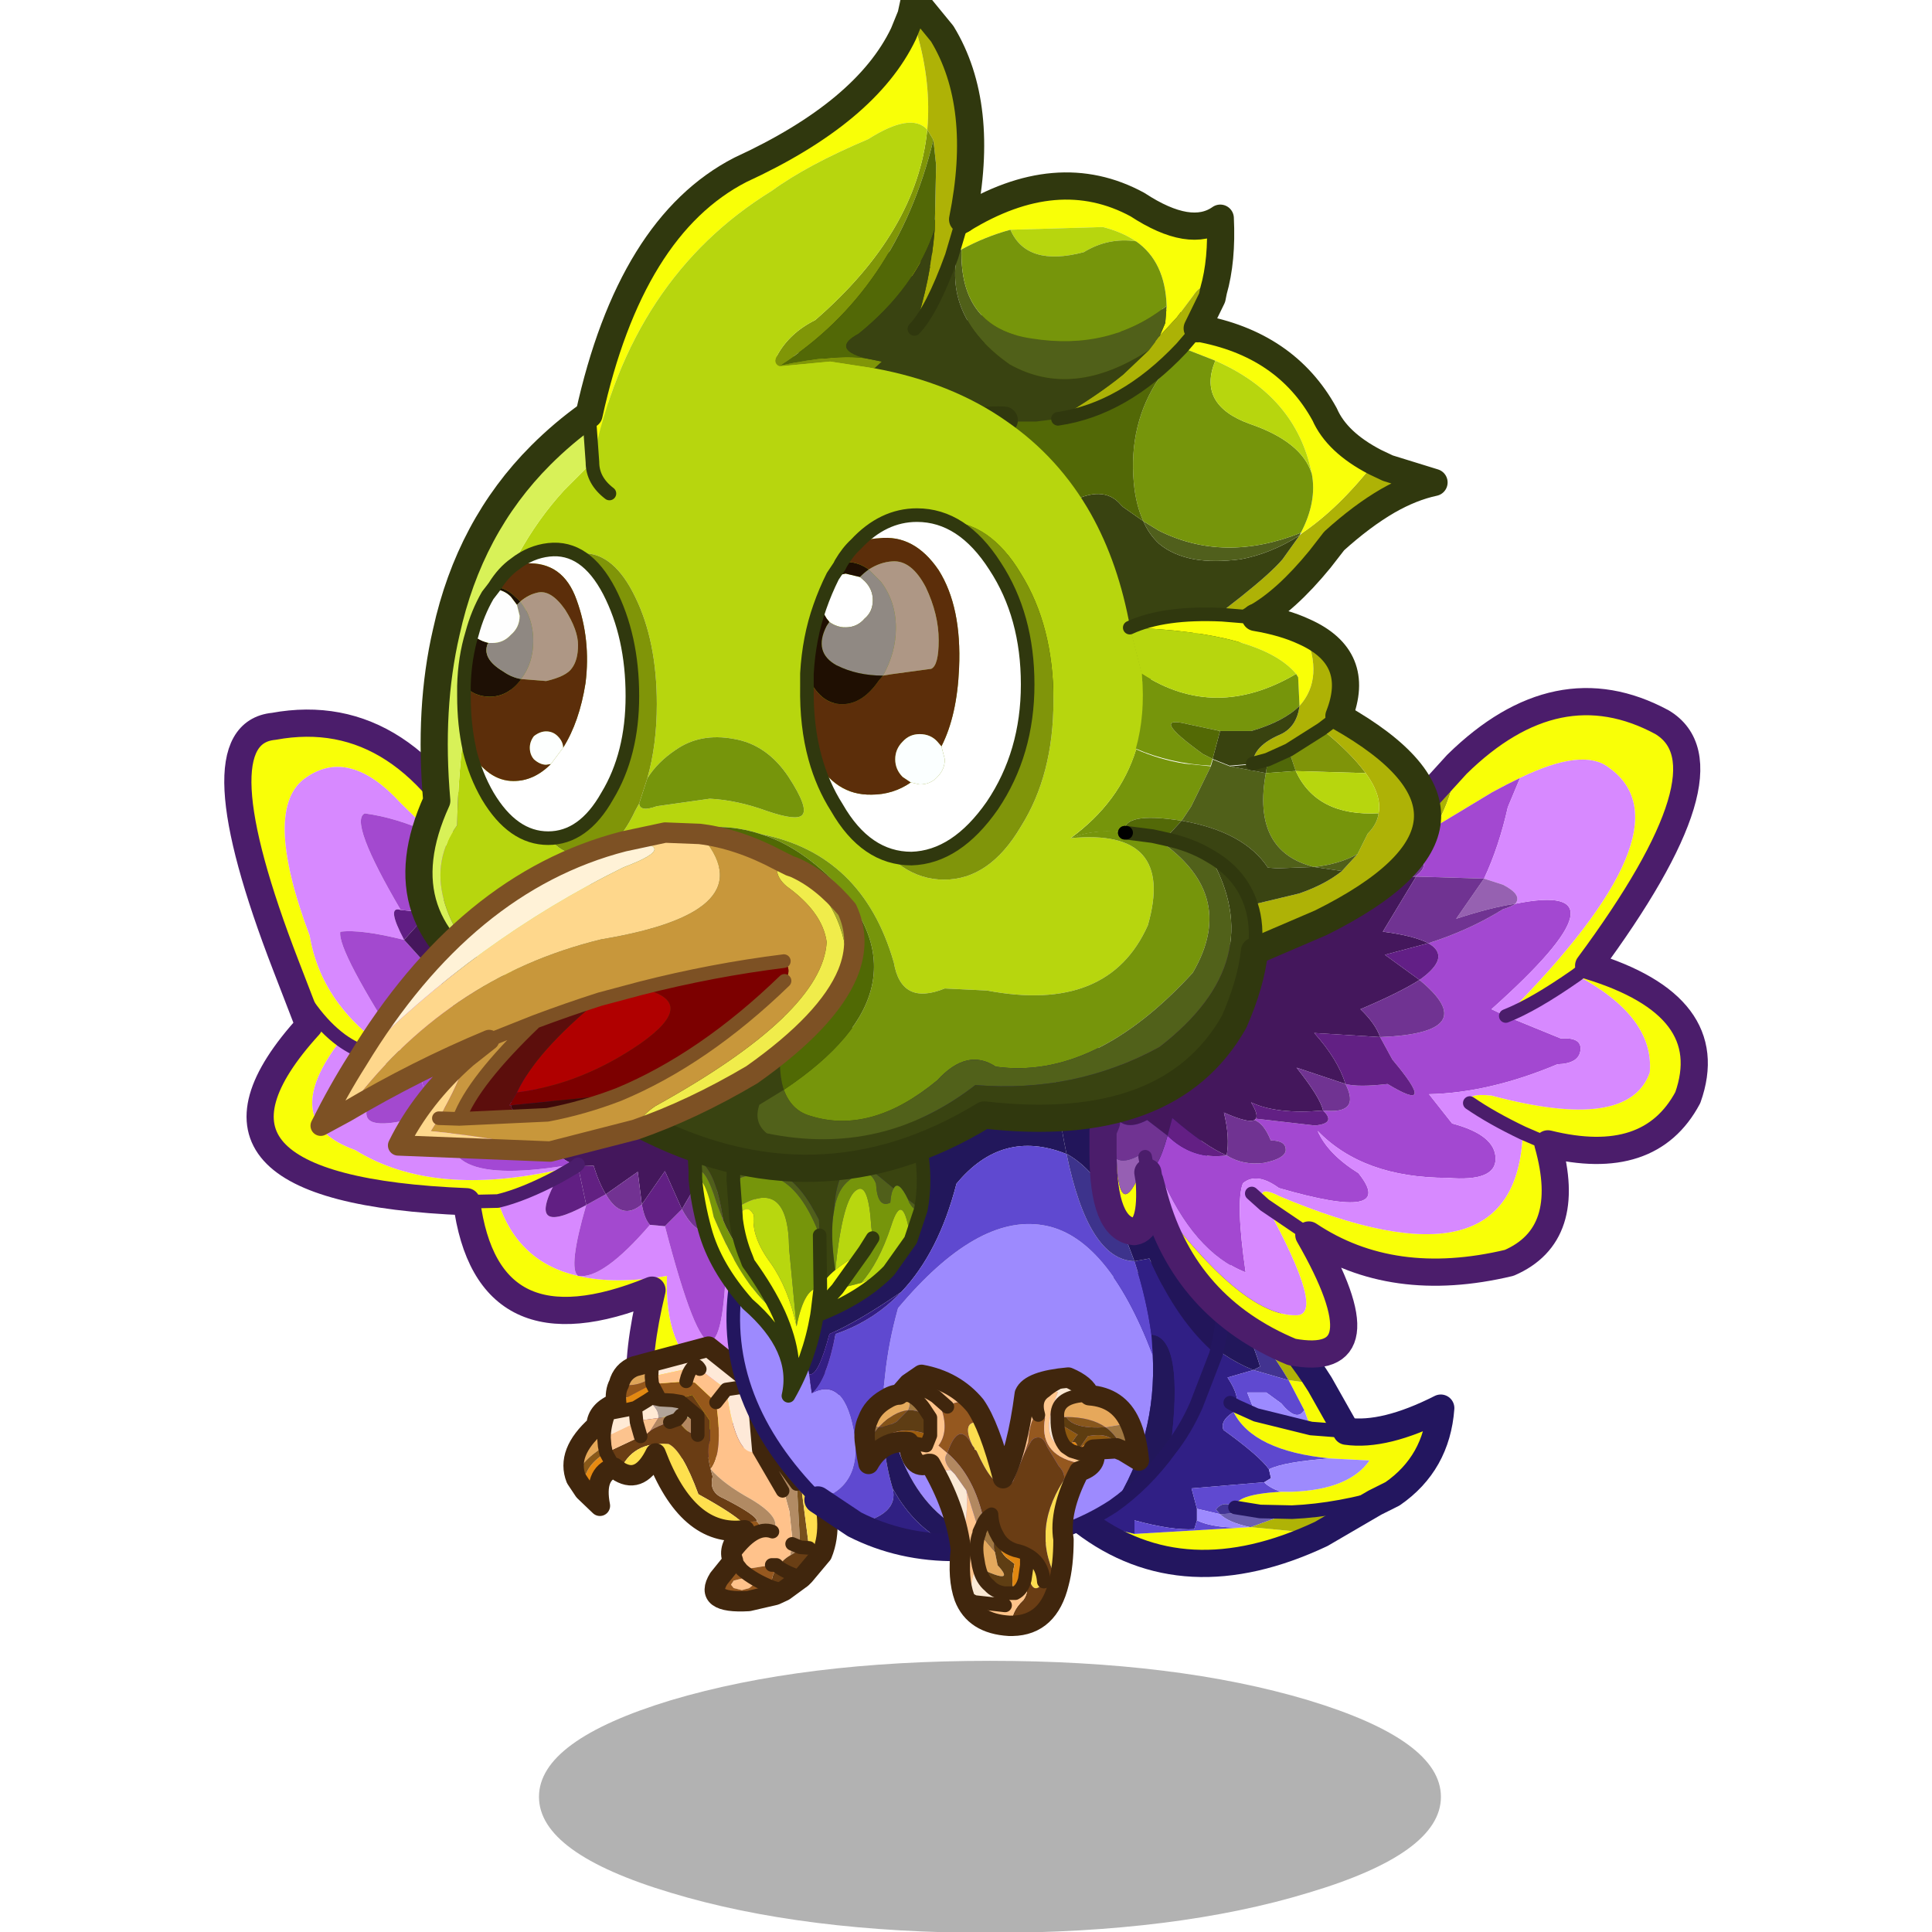 <svg xmlns:ffdec="https://www.free-decompiler.com/flash" xmlns:xlink="http://www.w3.org/1999/xlink" ffdec:objectType="frame" height="90" width="90" xmlns="http://www.w3.org/2000/svg"><use ffdec:characterId="27" height="90.65" transform="translate(0 -.65)" width="90" xlink:href="#a"/><defs><g id="a" transform="translate(0 .65)"><use ffdec:characterId="6" height="90" width="90" xlink:href="#b"/><use ffdec:characterId="26" height="124.2" transform="matrix(.729 0 0 .73 6.263 -.633)" width="104.4" xlink:href="#c"/></g><g id="b"><use ffdec:characterId="4" height="90" width="90" xlink:href="#d"/><use ffdec:characterId="5" height="0" transform="matrix(.4 0 0 .4 0 9.55)" width="0" xlink:href="#sprite5"/></g><g id="d"><use ffdec:characterId="1" height="0" transform="matrix(.336 0 0 .336 12.85 0)" width="0" xlink:href="#sprite3"/><use ffdec:characterId="3" height="73.65" transform="scale(1.726 1.222)" width="52.15" xlink:href="#e"/></g><g id="c" transform="translate(4.85 2.65)"><use ffdec:characterId="7" height="20" transform="translate(21 104.2) scale(.868)" width="66.4" xlink:href="#f"/><use ffdec:characterId="8" height="55.1" transform="translate(.882 43.482) scale(.868)" width="45.55" xlink:href="#g"/><use ffdec:characterId="9" height="20.2" transform="translate(22.55 83.5) scale(.868)" width="20.2" xlink:href="#h"/><use ffdec:characterId="10" height="23.45" transform="translate(50.72 78.482) scale(.868)" width="33.15" xlink:href="#i"/><use ffdec:characterId="11" height="39.6" transform="translate(32.966 63.466) scale(.868)" width="37.2" xlink:href="#j"/><use ffdec:characterId="12" height="19.95" transform="translate(41.15 85.3) scale(.868)" width="21.7" xlink:href="#k"/><use ffdec:characterId="13" height="28.35" transform="translate(30.516 63.116) scale(.868)" width="17.85" xlink:href="#l"/><use ffdec:characterId="14" height="49.95" transform="translate(56.132 42.132) scale(.868)" width="45.6" xlink:href="#m"/><use ffdec:characterId="15" height="19.25" transform="translate(54.95 43.082) scale(.868)" width="27.3" xlink:href="#n"/><use ffdec:characterId="16" height="28.7" transform="translate(43.084 17.545) scale(.868)" width="41.45" xlink:href="#o"/><use ffdec:characterId="17" height="22.3" transform="translate(36.543 9.232) scale(.868)" width="33.3" xlink:href="#p"/><use ffdec:characterId="18" height="60.7" transform="translate(12.473 20.933) scale(.868)" width="63.5" xlink:href="#q"/><use ffdec:characterId="19" height="25.35" transform="translate(6.4 50.652) scale(.868)" width="40.8" xlink:href="#r"/><use ffdec:characterId="20" height="12.25" transform="translate(58.316 36.75) scale(.868)" width="17.4" xlink:href="#s"/><use ffdec:characterId="21" height="37.8" transform="translate(23.332 -2.668) scale(.868)" width="30.1" xlink:href="#t"/></g><g id="g"><path d="M14.3 8.15 12 5.9Q8.25 1.8 5.05 4q-3.3 2.2.25 11.65.95 5.55 6.7 8.95-2.4.15-4.4-1.3-2.3-1.7-4.05-5.45Q5.3 21.6 7.6 23.3q-4.7 6.05 1.05 8.1 5.75 3.55 15.2 1.4l1.05-.2-1.3.75q-2.55 1.35-4.45 1.8l-2.3.05 2.3-.05q1.45 4.5 5.9 5.5 2.7.65 6.55 0-.4 10.65 11.95 8.05-17.5 11.5-13.05-7-12.15 4.95-13.65-6.5-22.6-.9-11.6-12.95l-1.7-4.4Q-3.05.8 2.65.25q9.8-1.8 15.75 10.25-2.1-1.45-4.1-2.35" fill="#f9ff07" fill-rule="evenodd" transform="translate(1 1)"/><path d="M14.3 8.15q-2.65-1.2-4.95-1.5-1.2.55 2.65 7.1-1.1-.35.25 2.2-3.2-.8-4.7-.6-.25 1.35 4.85 9.2l-.4.05.4-.05q-7.45 7.6 4.05 3.4-3.3 6.35 7.65 4.6l.6-.1.2.1v.05l-1.05.2q-9.45 2.15-15.2-1.4-5.75-2.05-1.05-8.1 2 1.45 4.4 1.3-5.75-3.4-6.7-8.95Q1.75 6.2 5.05 4 8.25 1.8 12 5.9l2.3 2.25m4.85 27q1.9-.45 4.45-1.8-2.6 4.6 2.05 2.1-1.35 4.65-.6 5.2 1.8.3 5.3-3.75l1.1.1q2.25 8.65 3.35 8.45 1.1-.2 1.2-7.4 0-1.15.3-2.1 3.7 5.55 5-2.75.95.15 2.05.65 1.4 6.6.2 14.85-12.35 2.6-11.95-8.05-3.85.65-6.55 0-4.45-1-5.9-5.5" fill="#d789ff" fill-rule="evenodd" transform="translate(1 1)"/><path d="M12.25 15.95q-1.35-2.55-.25-2.2l2.05.2-1.8 2" fill="#611e85" fill-rule="evenodd" transform="translate(1 1)"/><path d="M12 13.75Q8.15 7.2 9.35 6.65q2.3.3 4.95 1.5 2.25 2 4.1 2.35l2.8.85q-3.7-.75-7.15 2.6l-2.05-.2m.4 10.8q-5.1-7.85-4.85-9.2 1.5-.2 4.7.6l2.4 2.65q-3.25 10.75 2.05 9.25l-.25.1q-11.5 4.2-4.05-3.4M29.75 35.4q.2 1.1.6 1.5-3.5 4.05-5.3 3.75-.75-.55.6-5.2l1.45-.8q1.15 2 2.65.75m1.7 1.6 1.25-1.25Q34.45 39 36 35.6l.3.35q.9-3.6 5-2.75-1.3 8.3-5 2.75-.3.95-.3 2.1-.1 7.2-1.2 7.4-1.1.2-3.35-8.45" fill="#a349cf" fill-rule="evenodd" transform="translate(1 1)"/><path d="m14.65 18.6-2.4-2.65 1.8-2q1.65.35 2.8 1.2l-2.2 3.45" fill="#45165c" fill-rule="evenodd" transform="translate(1 1)"/><path d="M14.05 13.95q3.45-3.35 7.15-2.6 9.25 3.25 14.75 8.7 3.7 3.75 5.75 8.55-2-.45-4.45 3.3L36 35.6q-.75-1.15-1.55-2.85l-1.75 3-1.25-2.8-1.7 2.45-.3-2.4-2.35 1.65q-.5-.8-.9-2.1l-1.15.05v-.15l-.1.1h-.05l-.2-.1-.4-.2q-3.65-2.05-9.65-13.65l2.2-3.45q-1.15-.85-2.8-1.2" fill="#44175c" fill-rule="evenodd" transform="translate(1 1)"/><path d="m41.7 28.6.05.1q1.05 2.4 1.6 5.15-1.1-.5-2.05-.65-4.1-.85-5 2.75l-.3-.35q-1.55 3.4-3.3.15l1.75-3q.8 1.7 1.55 2.85l1.25-3.7q2.45-3.75 4.45-3.3m-14.6 6.05L29.45 33l.3 2.4q-1.5 1.25-2.65-.75" fill="#723292" fill-rule="evenodd" transform="translate(1 1)"/><path d="m29.75 35.4 1.7-2.45 1.25 2.8L31.45 37l-1.1-.1q-.4-.4-.6-1.5" fill="#622084" fill-rule="evenodd" transform="translate(1 1)"/><path d="m24.7 32.45-.6.1q-10.95 1.75-7.65-4.6l.25-.1q-5.3 1.5-2.05-9.25 6 11.6 9.65 13.65l.4.2" fill="#a348d4" fill-rule="evenodd" transform="translate(1 1)"/><path d="m23.6 33.35 1.3-.75.05-.05.1.05.6 2.8v.05q-4.65 2.5-2.05-2.1" fill="#611f83" fill-rule="evenodd" transform="translate(1 1)"/><path d="m27.1 34.65-1.45.8v-.05l-.6-2.8 1.15-.05q.4 1.3.9 2.1" fill="#622082" fill-rule="evenodd" transform="translate(1 1)"/><path d="M19.4 11.5Q13.45-.55 3.65 1.25q-5.7.55.9 17.6l1.7 4.4q-11 12.05 11.6 12.95 1.5 11.45 13.65 6.5-4.45 18.5 13.05 7" fill="none" stroke="#4b1d6b" stroke-linecap="round" stroke-linejoin="round" stroke-width="2"/><path d="m12 24.6.4-.05m-8.85-6.7Q5.3 21.6 7.6 23.3q2 1.45 4.4 1.3m4.85 10.6 2.3-.05q1.9-.45 4.45-1.8l1.3-.75.05-.05.1-.1" fill="none" stroke="#4b1d6b" stroke-linecap="round" stroke-linejoin="round" transform="translate(1 1)"/></g><g id="h"><path d="M5.8 1.1 9.95 0l3.2 2.55.1.3V3v-.15V3l.4 4.6q-1.65.95-2.4-4.45L9.3 1.65q-.3-.5-.55-.1l-3 .65.05-1.1m5.45 2.05 2-.3-.1-.3.1.3-2 .3" fill="#fee9d8" fill-rule="evenodd" transform="translate(.75 .75)"/><path d="m13.15 2.55.85.6 1.85 4.35.25.3.35 2.3-2.05-2.8L13.25 3l1.15 4.3 2.05 2.8.25 4.65v.15l-.75.45.15-.85V14l-.2-1.9-.4-1.45-.1-.05-1.75-3-.4-4.6v-.15l-.1-.3m3.55 12.2-.6-.25.6.25" fill="#b28b64" fill-rule="evenodd" transform="translate(.75 .75)"/><path d="M3.15 4.15q-.1-.85.2-1.4 1.35.3 2.4-.5l.05.5-2.65 1.4M6.4 3.9l-.6-1.15 2.5-.2.65.1L10.5 4.1q.55 3.7-.4 4.9-.35-1.4-.05-2.1V5.45l-1.3-1.9-1.45.4-.9-.05m7.1 8.95q.7.65-.9.65.25-.2-.2-.6l1.1-.05" fill="#96581b" fill-rule="evenodd" transform="translate(.75 .75)"/><path d="m10.7 17.05 1.05-1.3-.1-.3q1.65-2.35 3-1.85.85-.95-1.6-2.4-2-1.1-2.95-2.2.95-1.2.4-4.9l.75-.95-.75.95-1.55-1.45-.65-.1q.15-.65.45-1-.3.35-.45 1l-2.5.2-.05-.5V2.2l3-.65q.25-.4.55.1l1.95 1.5q.75 5.4 2.4 4.45l1.75 3 .1.05.4 1.45.2 1.9v.5l-.15.85q-.6.35-.85.85l-.15-.15h-.35l-2.2.35-.75-.95.75.95q-.95.2-1.7.65m2.25.15.3.3-.3.25-.55.15-.6-.15-.2-.25.2-.3.6-.15.55.15" fill="#ffc28b" fill-rule="evenodd" transform="translate(.75 .75)"/><path d="M3.35 2.75q.25-.95 1.15-1.3l1.3-.35-.05 1.1v.05q-1.05.8-2.4.5" fill="#dea558" fill-rule="evenodd" transform="translate(.75 .75)"/><path d="M9.15 5.45V6.5q-.75 0-1.5-1.15l-.55.2q-.9.3-1.45.65l.6-.95L7.65 5l.25.05 1.25.4m-1.25-.4-.25.3.25-.3" fill="#b38760" fill-rule="evenodd" transform="translate(.75 .75)"/><path d="m5.45 3.95.3-.2.65.15.9.05.6.1L9.15 5.1v.35l-1.25-.4L7.65 5l-1.4.25q.1-.65-.8-1.3" fill="#b2a499" fill-rule="evenodd" transform="translate(.75 .75)"/><path d="M3.4 9.2 3 8.9l-.6-1.1 2.55-1.2.35-.1.35-.3q.55-.35 1.45-.65l.55-.2Q8.4 6.5 9.15 6.5V5.1L7.9 4.05l-.6-.1 1.45-.4 1.3 1.9V6.9q-.3.7.05 2.1l.15.55q-.3 1.15.8 1.6 2.55 1.3 2.45 1.7l-1.1.05q-.75-.7-3.2-2.05Q8 7.6 7 7.15q-2.7-.2-3.6 2.05" fill="#6a3d14" fill-rule="evenodd" transform="translate(.75 .75)"/><path d="M1.7 5.8q.05-1.1 1.45-1.65l2.65-1.4.6 1.15-.65-.15-.3.2-.9.55-.65.15-1.3.25q-.55.3-.9.9" fill="#e28911" fill-rule="evenodd" transform="translate(.75 .75)"/><path d="m2.6 4.9 1.3-.25.65-.15.9-.55q.9.65.8 1.3l-1.55.2-.05.1-2.4 1.15q0-.85.35-1.8m1.95-.4.1 1.05-.1-1.05" fill="#ffead5" fill-rule="evenodd" transform="translate(.75 .75)"/><path d="m5.65 6.2-.35.3-.35.1L2.4 7.8l-.1-.5-.05-.6 2.4-1.15.05-.1 1.55-.2-.6.95m-1-.65.3 1.05-.3-1.05" fill="#fcc38e" fill-rule="evenodd" transform="translate(.75 .75)"/><path d="M11.65 15.45q-.2-.9.95-1.95 1.6 0 .9-.65.1-.4-2.45-1.7-1.1-.45-.8-1.6L10.1 9q.95 1.1 2.95 2.2 2.45 1.45 1.6 2.4-1.35-.5-3 1.85" fill="#b18a63" fill-rule="evenodd" transform="translate(.75 .75)"/><path d="M12.6 13.5q-4.2.55-6.55-5.65Q4.95 10.1 3.4 9.2 4.3 6.95 7 7.15q1 .45 2.2 3.7 2.45 1.35 3.2 2.05.45.4.2.6" fill="#fee04e" fill-rule="evenodd" transform="translate(.75 .75)"/><path d="m16.1 7.8.4.4.85 6.6-.65-.05-.25-4.65-.35-2.3" fill="#774f1c" fill-rule="evenodd" transform="translate(.75 .75)"/><path d="m16.5 8.2 1.45 1.35q1.3 3.4.35 5.7L17 16.8q.35-.55.35-2l-.85-6.6" fill="#ffdd4d" fill-rule="evenodd" transform="translate(.75 .75)"/><path d="M.2 9.7q-.75-1.9 1.5-3.9.35-.6.9-.9-.35.95-.35 1.8l.05.6Q.35 8.55.2 9.7" fill="#e6a959" fill-rule="evenodd" transform="translate(.75 .75)"/><path d="M3 8.9q-1.5.45-1.05 2.8L.8 10.6Q.55 8.9 2.4 7.8L3 8.9" fill="#e78a11" fill-rule="evenodd" transform="translate(.75 .75)"/><path d="m.8 10.6-.6-.9q.15-1.15 2.1-2.4l.1.5Q.55 8.9.8 10.6" fill="#895919" fill-rule="evenodd" transform="translate(.75 .75)"/><path d="m17 16.8-.2.2-1.3.95-.65.3-.2-.55.85.25-.85-.25q-.2-.85.45-1.5.25-.5.85-.85l.75-.45v-.15l.65.05q0 1.45-.35 2m-.2.2q-1.15-.4-1.7-.8.55.4 1.7.8" fill="#693e14" fill-rule="evenodd" transform="translate(.75 .75)"/><path d="m14.85 18.25-1.95.45q-3.35.2-2.2-1.65.75-.45 1.7-.65l2.2-.35h.35l.15.15q-.65.65-.45 1.5l.2.55m-1.9-1.05-.55-.15-.6.15-.2.3.2.25.6.15.55-.15.3-.25-.3-.3m-.55-.8q.85.75 2.25 1.3-1.4-.55-2.25-1.3" fill="#96581f" fill-rule="evenodd" transform="translate(.75 .75)"/><path d="m15.85 7.5.25.3M5.75 2.25V2.2l.05-1.1M2.6 4.9l1.3-.25.65-.15.9-.55.3-.2.65.15-.6-1.15-.05-.5m5.5.9-.75.95m4.15 9.5q-1.35-.5-3 1.85l.75.95q.85.75 2.25 1.3l.85.25m-.9-1.9h.35l.15.15q.55.4 1.7.8m-1.4-6.4-1.75-3-.4-4.6v-.15V3l1.15 4.3 2.05 2.8M9.3 1.65q-.3-.5-.55-.1-.3.35-.45 1m-1 1.4.6.1L9.15 5.1v1.4m-1.5-1.15-.55.2M2.4 7.8 3 8.9m3.4-5 .9.05m5.95-1.1-.1-.3.1.3-2 .3M16.1 14.5l.6.25.65.05m-9.7-9.45.25-.3M4.95 6.6l-.3-1.05-.1-1.05m-2.3 2.2.05.6.1.5m.2-2.9q-.35.95-.35 1.8m-.55-.9q.35-.6.9-.9" fill="none" stroke="#40260d" stroke-linecap="round" stroke-linejoin="round" transform="translate(.75 .75)"/><path d="M4.1 3.5q.25-.95 1.15-1.3l1.3-.35L10.7.75l3.2 2.55.85.6 1.85 4.35m.25.3.4.4 1.45 1.35q1.3 3.4.35 5.7l-1.3 1.55-.2.2-1.3.95-.65.3-1.95.45q-3.35.2-2.2-1.65l1.05-1.3-.1-.3q-.2-.9.95-1.95-4.2.55-6.55-5.65-1.1 2.25-2.65 1.35l-.4-.3q-1.5.45-1.05 2.8l-1.15-1.1-.6-.9q-.75-1.9 1.5-3.9.05-1.1 1.45-1.65-.1-.85.2-1.4" fill="none" stroke="#40260d" stroke-linecap="round" stroke-linejoin="round" stroke-width="1.5"/></g><g id="i"><path d="M27.7 16.35q-3.95 1.2-7.4 1.35l-2.35-.05-1.85-.3q0-.95 3.35-1.15h.85q4.2-.15 5.7-2.3l-2.9-.15q-5.65-.55-7.1-3.4l-.25-.7.45.25 1.45.65 4.05 1-.5-1.35L20.05 8l2.3.3 1.95 3.45q2.8.4 6.95-1.7-.3 4.05-3.55 6.3M17.25 18.8l5.2.5q-10.1 4.75-17.5-.9l3.75.9 8.5-.5h.05m7.05-7.05-2.6-.2 2.6.2" fill="#f8fc05" fill-rule="evenodd" transform="translate(.9 1)"/><path d="M4.95 18.4q-2.6-2-4.85-5.35Q-.85 3.9 5.5 1q2.65-1.05 5.15-1 2.1 5.35 6.8 7.25l-1.9.55q.9 1.35.65 2.1l-.45-.25.25.7-.1.05q-.9.6-.65 1.25 2.7 1.95 3.35 2.9l.15.65-.5.3-5.35.45.4 1.5v.85l-.2.65q-1.65.1-4.4-.65v1l-3.75-.9" fill="#301f85" fill-rule="evenodd" transform="translate(.9 1)"/><path d="m27.7 16.35-1.3.65-3.95 2.3-5.2-.5 3.05-1.1q3.45-.15 7.4-1.35M14.85 1.05q4.1 1.85 7.5 7.25l-2.3-.3q-1.65-2.8-4.5-6.05l-.7-.9" fill="#afb306" fill-rule="evenodd" transform="translate(.9 1)"/><path d="M10.65 0q2 .1 3.95.9l.95 1.05q1.7 2.6 2.4 5.05l-.5.25q-4.7-1.9-6.8-7.25" fill="#22175b" fill-rule="evenodd" transform="translate(.9 1)"/><path d="m17.45 7.25.5-.25q-.7-2.45-2.4-5.05Q18.4 5.2 20.05 8l-2.6-.75" fill="#423390" fill-rule="evenodd" transform="translate(.9 1)"/><path d="m20.05 8 1.15 2.2q-.55.9-1.7-.5l-1.1-.8H17l.65 1.65-1.45-.65q.25-.75-.65-2.1l1.9-.55 2.6.75m-.6 8.2q-3.35.2-3.35 1.15-.85-.55-1.4.15l.3.35-1.7-.4-.4-1.5 5.35-.45q.3.35 1.2.7m-2.25 2.6-8.5.5v-1q2.75.75 4.4.65l.2-.65q1.35.65 3.9.5" fill="#5f49d0" fill-rule="evenodd" transform="translate(.9 1)"/><path d="m21.2 10.2.5 1.35-4.05-1L17 8.9h1.4l1.1.8q1.15 1.4 1.7.5" fill="#9c8aff" fill-rule="evenodd" transform="translate(.9 1)"/><path d="M16 10.35q1.45 2.85 7.1 3.4-3.4.25-4.5.8-.65-.95-3.35-2.9-.25-.65.65-1.25l.1-.05" fill="#5e48ce" fill-rule="evenodd" transform="translate(.9 1)"/><path d="m23.1 13.75 2.9.15q-1.5 2.15-5.7 2.3h-.85q-.9-.35-1.2-.7l.5-.3-.15-.65q1.1-.55 4.5-.8" fill="#9d8afd" fill-rule="evenodd" transform="translate(.9 1)"/><path d="m20.3 17.7-3.05 1.1h-.05q-1.6-.35-2.2-.95l2.95-.2 2.35.05" fill="#6d60b0" fill-rule="evenodd" transform="translate(.9 1)"/><path d="m13.3 17.45 1.7.4q.6.6 2.2.95-2.55.15-3.9-.5v-.85" fill="#9d8afe" fill-rule="evenodd" transform="translate(.9 1)"/><path d="m16.1 17.35 1.85.3-2.95.2-.3-.35q.55-.7 1.4-.15" fill="#423493" fill-rule="evenodd" transform="translate(.9 1)"/><path d="M23.35 20.3 27.3 18l1.3-.65q3.25-2.25 3.55-6.3-4.15 2.1-6.95 1.7L23.25 9.3q-3.4-5.4-7.5-7.25l-.25-.15q-1.95-.8-3.95-.9m11.8 19.3q-10.1 4.75-17.5-.9-2.6-2-4.85-5.35" fill="none" stroke="#23165f" stroke-linecap="round" stroke-linejoin="round" stroke-width="2"/><path d="M27.7 16.35q-3.95 1.2-7.4 1.35l-2.35-.05-1.85-.3m5.6-5.8 2.6.2m-6.65-1.2 4.05 1m-4.05-1L16.2 9.9l-.45-.25" fill="none" stroke="#23165f" stroke-linecap="round" stroke-linejoin="round" transform="translate(.9 1)"/></g><g id="j"><path d="M.2 18.8q4.35.2 5.4 6.55l.2 1.4q2.45-1.3 3.15 3.15.5 3.75-2.7 4.7-7.3-7.3-6.05-15.8m10.9 7.5.1-.9q.25-2.4.95-4.9 5.8-6.9 10.65-6.1 4.75.75 8.1 9.55.3 6.1-2.9 11.1-3.3 2.15-7.65 2.8-7.85-.9-9.25-11.55" fill="#9d8afe" fill-rule="evenodd" transform="translate(.5 .5)"/><path d="M5.6 25.35Q4.55 19 .2 18.8 1 13.1 5.5 6.95 14.95-1.85 23.4.5q.4 5.1 1.15 8.65h-.05q-4.7-1.85-8.05 2.2-1.3 5.05-4.05 7.95-3.2 2.2-5.3 3.1-.85 3.2-1.5 2.95m25.3-1.4-.1-1.5q2.45.2 1.4 8.4-1.85 2.55-4.2 4.2 3.2-5 2.9-11.1" fill="#22175b" fill-rule="evenodd" transform="translate(.5 .5)"/><path d="M6.25 34.6q3.2-.95 2.7-4.7-.7-4.45-3.15-3.15 1.1-.95 1.75-4.35 2.8-.95 4.85-3.1 2.75-2.9 4.05-7.95 3.35-4.05 8.05-2.2h.05q1.6 7.8 5 7.9.9 2.8 1.25 5.4l.1 1.5q-3.35-8.8-8.1-9.55-4.85-.8-10.65 6.1-.7 2.5-.95 4.9l-.1.9q-.35 4.1.65 7.45.5 1.95-2.8 2.65l-2.7-1.8" fill="#5f49d0" fill-rule="evenodd" transform="translate(.5 .5)"/><path d="M11.75 33.75q-1-3.35-.65-7.45 1.4 10.65 9.25 11.55l-3.3.2-.55.05q-3-1.15-4.75-4.35" fill="#22175c" fill-rule="evenodd" transform="translate(.5 .5)"/><path d="m5.8 26.75-.2-1.4q.65.25 1.5-2.95 2.1-.9 5.3-3.1-2.05 2.15-4.85 3.1-.65 3.4-1.75 4.35" fill="#331e83" fill-rule="evenodd" transform="translate(.5 .5)"/><path d="M16.5 38.1q-4.1.05-7.55-1.7 3.3-.7 2.8-2.65 1.75 3.2 4.75 4.35" fill="#302083" fill-rule="evenodd" transform="translate(.5 .5)"/><path d="M30.8 22.45q-.35-2.6-1.25-5.4l1.1-.2q2.05 4.65 4.9 7.05l-1.45 3.75q-.8 1.8-1.9 3.2 1.05-8.2-1.4-8.4" fill="#301f85" fill-rule="evenodd" transform="translate(.5 .5)"/><path d="M24.55 9.15Q23.8 5.6 23.4.5 28.85 2 33.9 8.15q3.5 8.5 1.65 15.75-2.85-2.4-4.9-7.05l-1.1.2-.95-2.5q-1.45-3.95-4.05-5.4" fill="#22155a" fill-rule="evenodd" transform="translate(.5 .5)"/><path d="M29.55 17.05q-3.4-.1-5-7.9 2.6 1.45 4.05 5.4l.95 2.5" fill="#3d338c" fill-rule="evenodd" transform="translate(.5 .5)"/><path d="M.2 18.8q-1.25 8.5 6.05 15.8M23.4.5Q14.95-1.85 5.5 6.95 1 13.1.2 18.8m35.35 5.1q1.85-7.25-1.65-15.75Q28.85 2 23.4.5m8.8 30.35q-1.85 2.55-4.2 4.2-3.3 2.15-7.65 2.8l-3.3.2m18.5-14.15-1.45 3.75q-.8 1.8-1.9 3.2" fill="none" stroke="#23165f" stroke-linecap="round" stroke-linejoin="round" transform="translate(.5 .5)"/><path d="m17.55 38.55-.55.05q-4.1.05-7.55-1.7l-2.7-1.8" fill="none" stroke="#23165f" stroke-linecap="round" stroke-linejoin="round" stroke-width="2"/></g><g id="k"><path d="m3.2 1.5-.65-.05.7-.8q1.25.45 2 .95L3.3 1.5h-.1m1.95 5.6 1.2-.1.3.3.85 1.2q.2 1.4-.4 4.35Q6.75 10 5.15 7.1m6.65-5.7Q12.2.45 15 .2q1.3.55 1.55 1.3h-.4q-2.05.15-1.95 1.6v.4q.05 1.15.6 1.8-2.1-.35-.55-4.05l-.95-.05-1.5.2M8.4 14l.05.2q.2.85.75 1.3.05.65 1.15 1.45L8.1 16.7q-.55-1.45.3-2.7M15 .2q-1.15.5-1.7 1 .55-.5 1.7-1" fill="#fae9d5" fill-rule="evenodd" transform="translate(.75 .75)"/><path d="m3.3 1.5 1.95.1q-.75-.5-2-.95L4.2 0q2.45.45 3.95 2.25Q9.2 3.75 10.2 7.6q1.05-2 1.6-6.2l1.5-.2q-.85.55-.5 1.75-.6.05-.75 2l-.25.75-.85 2.1q-.3.5-.65.3-.7-.45-1.4-3.15L8.45 3.5q-.9-2.2-2.35-1.15l-.4.25q.5 1.6-.25 2.6l.65.55q-.4.5.25 1.25l-1.2.1-.3-.55H4.7Q3.45 7 3.25 4.95l1.3.25.3-.75v-1.3l-.3-.45Q4 1.8 3.3 1.5m1.95.1.85.75-.85-.75m2.1 14.75q-.5-1.4-.25-3.5.6-2.95.4-4.35l.95 3.05v.1q-.3.75-.15 1.75l.1.6q-.85 1.25-.3 2.7l-.75-.35" fill="#ffc48c" fill-rule="evenodd" transform="translate(.75 .75)"/><path d="M.25 3.3q.35.45.8.55l-1 1.2q-.15-1 .2-1.75m2.95-.7q.25-.55 0-1.1h.1q.7.3 1.25 1.2l.3.45Q4 2.55 3.2 2.6" fill="#9f7841" fill-rule="evenodd" transform="translate(.75 .75)"/><path d="m2.55 1.45.65.05q.25.55 0 1.1-1.05.1-2.15 1.25-.45-.1-.8-.55.35-.95 1.3-1.5.55-.35 1-.35" fill="#e6ab5d" fill-rule="evenodd" transform="translate(.75 .75)"/><path d="M1.05 3.85Q2.15 2.7 3.2 2.6l-.85.85q-.75.4-1.3.4" fill="#845318" fill-rule="evenodd" transform="translate(.75 .75)"/><path d="M4.85 3.15v1.3Q1.75 3.25.2 6.05l-.15-1 1-1.2q.55 0 1.3-.4l.85-.85q.8-.05 1.65.55" fill="#5e3d14" fill-rule="evenodd" transform="translate(.75 .75)"/><path d="m4.85 4.45-.3.75-1.3-.25Q1.3 4.75.3 6.55l-.1-.5q1.55-2.8 4.65-1.6" fill="#9f5e0c" fill-rule="evenodd" transform="translate(.75 .75)"/><path d="m6.1 5.75-.65-.55q.75-1 .25-2.6l.4-.25Q7.55 1.3 8.45 3.5q-1.35-.15-.5 1.7-1-1.95-1.85.55m5.7-.05.25-.75q.15-1.95.75-2l.5.2q-.5 2.65 2.3 3.3l-.95 1.35q.2-.5-.35-1.1l-.85-1.4q-.25-.7-.65-.7t-.6.4l-.4.7" fill="#95581f" fill-rule="evenodd" transform="translate(.75 .75)"/><path d="M16.85 5.5q.4 1.15-1.05 1.6-1.5 2.9-1.15 5 0 1.9-.35 3.2-2.1-3.65.3-7.45l.05-.05.95-1.35.55-.65.5-.2.2-.1m-8.4-2 .45 1.45q.7 2.7 1.4 3.15-.9.1-2.05-2.5l-.1-.1H8.1v-.1l-.15-.2q-.85-1.85.5-1.7m3.5 9.7q1.15.6 1.25 2-.95 1.4-1.25-1.2v-.8" fill="#fcdd4f" fill-rule="evenodd" transform="translate(.75 .75)"/><path d="M14.3 15.3q-.75 3.1-3.4 3.15-.2-.95.8-1.9.5-.7.1-1.5l.15-1.05q.3 2.6 1.25 1.2-.1-1.4-1.25-2-.35-.2-.85-.3-.95-.3-1.35-1.15-.35-.6-.4-1.5-.35.2-.55.55-.7-3.35-2.7-5.05.85-2.5 1.85-.55l.15.2v.1h.05l.1.1Q9.4 8.2 10.3 8.1q.35.2.65-.3l.85-2.1.4-.7q.2-.4.6-.4.4 0 .65.7l.85 1.4q.55.6.35 1.1l-.05.05q-2.4 3.8-.3 7.45" fill="#6a3d14" fill-rule="evenodd" transform="translate(.75 .75)"/><path d="M6.35 7q-.65-.75-.25-1.25 2 1.7 2.7 5.05l-.35.75L7.5 8.5l-.85-1.2-.3-.3" fill="#b28860" fill-rule="evenodd" transform="translate(.75 .75)"/><path d="M8.45 14.2 8.4 14l-.1-.6q-.15-1 .15-1.75L9.6 13l.2 1q1.4 1.5-1.35.2" fill="#e4a95d" fill-rule="evenodd" transform="translate(.75 .75)"/><path d="M19.55 3.55q.5 1.1.65 2.75l-1.15-.7q-.45-1.15-1.3-1.75l1.8-.3m-11.1 8 .35-.75q.2-.35.55-.55.05.9.4 1.5-.3.55-.15 1.25l-1.15-1.35v-.1" fill="#a07741" fill-rule="evenodd" transform="translate(.75 .75)"/><path d="M10.9 18.45h-.25q-2.55-.15-3.3-2.1l.75.35 2.25.25q-1.1-.8-1.15-1.45.4.45 1.1.55h.8q.5-.25.7-1 .4.8-.1 1.5-1 .95-.8 1.9" fill="#ffc48a" fill-rule="evenodd" transform="translate(.75 .75)"/><path d="M8.45 14.2q2.75 1.3 1.35-.2l-.2-1q-.15-.7.15-1.25 0 .95.65 1.65l.65.5q-.35 1.5.05 2.15h-.8q-.7-.1-1.1-.55-.55-.45-.75-1.3" fill="#5f3e13" fill-rule="evenodd" transform="translate(.75 .75)"/><path d="M12.8 2.95q-.35-1.2.5-1.75l.95.05q-1.55 3.7.55 4.05l.45.3.65.2h.25l-.55.65q-2.8-.65-2.3-3.3l-.5-.2" fill="#fec68d" fill-rule="evenodd" transform="translate(.75 .75)"/><path d="m19.05 5.6-.5-.2q-.15-1.1-1.7-.95l-.4.05-.7 1q-.15-.75-.5-.5l.35-.5.1-.1-1.5-.9v-.4h.65q.55.9 2.9.75.85.6 1.3 1.75" fill="#5e3d10" fill-rule="evenodd" transform="translate(.75 .75)"/><path d="m18.55 5.4-1.7.1-.2.1-.1-.05.5-.25-.3-.3q-.25-.2-1 .5l.7-1 .4-.05q1.55-.15 1.7.95M14.2 3.5l1.5.9-.1.1-.35.5q-.6.05-.45.2l.45.35.65.2v.05l-.65-.2-.45-.3q-.55-.65-.6-1.8" fill="#8f590f" fill-rule="evenodd" transform="translate(.75 .75)"/><path d="M9.75 11.75q.4.85 1.35 1.15.5.1.85.3v.8l-.15 1.05q-.2.75-.7 1-.4-.65-.05-2.15l-.65-.5q-.65-.7-.65-1.65m6-6.25q.75-.7 1-.5l.3.3-.5.25-.65.2-.65-.2-.45-.35q-.15-.15.45-.2.35-.25.5.5" fill="#e08711" fill-rule="evenodd" transform="translate(.75 .75)"/><path d="M16.55 1.5q2.15.15 3 2.05l-1.8.3q-1.1-.75-2.9-.75h-.65q-.1-1.45 1.95-1.6h.4" fill="#e6a85b" fill-rule="evenodd" transform="translate(.75 .75)"/><path d="M14.85 3.1q1.8 0 2.9.75-2.35.15-2.9-.75" fill="#88571c" fill-rule="evenodd" transform="translate(.75 .75)"/><path d="m3.2 1.5-.65-.05m.65.05h.1q.7.3 1.25 1.2l.3.45v1.3l-.3.75-1.3-.25m2-3.35q-.75-.5-2-.95m2.85 1.7-.85-.75m7.55 1.35q-.35-1.2.5-1.75.55-.5 1.7-1M8.45 11.55l.35-.75q.2-.35.55-.55.05.9.4 1.5.4.85 1.35 1.15.5.1.85.3 1.15.6 1.25 2M11.95 14l-.15 1.05q-.2.75-.7 1h-.8q-.7-.1-1.1-.55-.55-.45-.75-1.3L8.4 14l-.1-.6q-.15-1 .15-1.75v-.1M8.1 16.7l2.25.25M8.1 16.7l-.75-.35m9.2-14.85h-.4q-2.05.15-1.95 1.6v.4q.05 1.15.6 1.8l.45.3.65.2h.25l.5-.2.2-.1m-4.9 7.7v.8" fill="none" stroke="#40260d" stroke-linecap="round" stroke-linejoin="round" transform="translate(.75 .75)"/><path d="M3.3 2.2q-.45 0-1 .35-.95.55-1.3 1.5Q.65 4.8.8 5.8l.15 1 .1.5q1-1.8 2.95-1.6.2 2.05 1.45 1.6h.15l.3.55q1.6 2.9 1.95 5.75-.25 2.1.25 3.5.75 1.95 3.3 2.1h.25q2.65-.05 3.4-3.15.35-1.3.35-3.2-.35-2.1 1.15-5Q18 7.4 17.6 6.25l1.7-.1.5.2 1.15.7Q20.8 5.4 20.3 4.3q-.85-1.9-3-2.05-.25-.75-1.55-1.3-2.8.25-3.2 1.2-.55 4.2-1.6 6.2Q9.95 4.5 8.9 3 7.4 1.2 4.95.75L4 1.4l-.7.8z" fill="none" stroke="#40260d" stroke-linecap="round" stroke-linejoin="round" stroke-width="1.5"/></g><g id="l"><path d="M4.5 1Q5.4.45 6.45.2L8.4 0l1.4.2q5.5 1.25 6.85 9 .4 2.4 0 4.45l-.95-.75q-.7-1.45-1.05-.8l-.85-.7q-3.25-2.8-3.55 2.4-.3 1.6.1 4.3-.8.65-1.1 1.35l-.05-3.9-.05-1.15-.3-.55q-2.45-4.55-6-2.65Q2.9 6.8 4.5 1 2.9 6.8 2.85 11.2v.35L3 13.6l.05.8q.2 1.5.75 2.8-1-1.1-1.7-2.75-.6-4.15-2.1-4.5Q-.1 3.9 4.5 1" fill="#3a4410" fill-rule="evenodd" transform="translate(.5 .5)"/><path d="M2.85 11.2q3.55-1.9 6 2.65l.3.55.05 1.15q-2.25-5.95-6.35-4v-.35m7.4 2.6q.3-5.2 3.55-2.4l.85.7q-.2.3-.25 1.05-.95.45-1.05-1.4-.6-1.5-2.15-.1-.75.7-.95 2.15m5.45-.9.95.75q-.4.25-.85-.5l-.1-.25M.05 10.85 0 9.95q1.5.35 2.1 4.5l-.5-1.3q-.85-2.8-1.55-2.3" fill="#505f1a" fill-rule="evenodd" transform="translate(.5 .5)"/><path d="m9.2 15.55.05 3.9q-1.15-.2-1.75 2.8l-.55-5.75Q6.9 11.05 3 13.6l-.15-2.05q4.1-1.95 6.35 4m1.15 2.55q-.4-2.7-.1-4.3.2-1.45.95-2.15 1.55-1.4 2.15.1.1 1.85 1.05 1.4.05-.75.25-1.05.35-.65 1.05.8l.1.25q.45.75.85.5l-.75 2.25q-.55-3.9-1.45-1-.9 2.7-2.2 4.15l-1.75.45 2-2.8.6-.95-.1-.85q-.2-3.25-1.05-2.7-1.05.55-1.6 5.9M.05 11.4v-.55q.7-.5 1.55 2.3l.5 1.3q.7 1.65 1.7 2.75l.15.4q1.45 2 2.25 3.75-2.55-1.75-4.8-7.15-.65-3.1-1.35-2.8" fill="#76950b" fill-rule="evenodd" transform="translate(.5 .5)"/><path d="m15.9 15.9-1.6 2.25-2.05.9q1.3-1.45 2.2-4.15.9-2.9 1.45 1m-2.8-.15-.6.95q-1.3.7-2.15 1.4.55-5.35 1.6-5.9.85-.55 1.05 2.7l.1.85m-5.6 6.5q-.6-2.8-1.9-4.65-1.45-1.95-1.25-3.55-.55-1-1.3.35L3 13.6q3.9-2.55 3.95 2.9l.55 5.75" fill="#b8d70f" fill-rule="evenodd" transform="translate(.5 .5)"/><path d="M9.25 19.45q.3-.7 1.1-1.35.85-.7 2.15-1.4l-2 2.8 1.75-.45 2.05-.9q-1.95 2-5.3 3.3-.55 3.2-2.1 5.9.8-3.45-3-6.75-2.4-2.7-3.15-5.45-.55-2-.7-3.75.7-.3 1.35 2.8 2.25 5.4 4.8 7.15-.8-1.75-2.25-3.75l-.15-.4q-.55-1.3-.75-2.8.75-1.35 1.3-.35-.2 1.6 1.25 3.55 1.3 1.85 1.9 4.65.6-3 1.75-2.8l-.2 1.65 1.45-1.6-1.45 1.6.2-1.65m-.2 1.65-.05.35.05-.35m-2.85.25q1.55 3.5.7 6 .85-2.5-.7-6" fill="#f7ff09" fill-rule="evenodd" transform="translate(.5 .5)"/><path d="M16.65 13.65q.4-2.05 0-4.45Q15.3 1.45 9.8.2L8.4 0 6.45.2Q5.4.45 4.5 1 2.9 6.8 2.85 11.2v.35L3 13.6l.05.8q.2 1.5.75 2.8l.15.4q1.45 2 2.25 3.75 1.55 3.5.7 6 .8-3.45-3-6.75-2.4-2.7-3.15-5.45-.55-2-.7-3.75v-.55L0 9.95Q-.1 3.9 4.5 1m4.7 14.55.05 3.9-.2 1.65 1.45-1.6 2-2.8.6-.95m3.55-2.1-.75 2.25-1.6 2.25q-1.95 2-5.3 3.3-.55 3.2-2.1 5.9m2.1-5.9.05-.35" fill="none" stroke="#30380e" stroke-linecap="round" stroke-linejoin="round" transform="translate(.5 .5)"/></g><g id="m"><path d="M24.55 9.15 23.1 11.1q-.05-.9-4.7 2.15l1.65-1.35 4.5-2.75M23.1 11.2q1.15.7 0 1.6L22 13q1.05-1.3 1.1-1.8" fill="#703390" fill-rule="evenodd" transform="translate(1 1)"/><path d="m11.3 30.65-.1.1q-.45.25-2.25-.55.45 1.85.2 3.15-1.55-.65-4-2.75l-.35 1.3-1.5-1.15q-1.9 1-2.6-.7Q5 21.1 12.6 17l5.8-3.75q4.65-3.05 4.7-2.15l-.05.05.05.05q-.05.5-1.1 1.8l1.1-.15-2.45 4.05q2.3.3 3.35.85l-3.2.85 2.55 1.85q-1.5.95-4.35 2.15 1.1 1.05 1.45 2.05l-4.85-.3q1.75 1.95 2.3 3.75l-3.6-1.2q1.75 2.2 1.95 3.15-3.4.3-5.3-.6.55.9.35 1.2" fill="#44175c" fill-rule="evenodd" transform="translate(1 1)"/><path d="M26.1 4.6q-.35 2.45-1.55 4.55l-4.5 2.75q2.5-2.4 4-5.05L26.1 4.6" fill="#abb204" fill-rule="evenodd" transform="translate(1 1)"/><path d="M29.7 23.1Q43.5 9.25 37.3 4.85q-1.9-1.5-6.55.75-.95.45-2.05 1.05l-4.15 2.5q1.2-2.1 1.55-4.55 7.4-7.25 15.1-3.1 5.45 3.25-5.4 17.9l-.9.7.9-.7q9.7 2.95 7.3 9.7-2.8 5.25-10.3 3.4 1.9 6.7-2.85 8.75-8.6 2.05-14.75-2.05 5.7 9.9-1.25 8.6-7.85-3.25-10.1-11.3 6.4 8.65 10.4 8.6 2.25.05-2.15-8l-.15-.1q-.75-1.6 1.1-.65 17.45 7.35 17.9-4.65l1.85.8-1.85-.8q-2.3-1.1-3.9-2.2-.35-.75 1.6-.55 10.1 2.7 11.65-1.7.35-4.1-5.4-7.15-3.15 2.2-5.2 3M3.3 34.35l.05.15v.1l.1.6q.25 3.55-1.1 3.75-2.3-.2-2.3-5.8v-.55q.1-.3.4-.15.25.05.6 1.15l.05.95q.3 2.9 1.4.7L3.05 34l.1-.55.1.55.05.15v.2m11.9 4.85-3.1-2.1 3.1 2.1" fill="#f9ff07" fill-rule="evenodd" transform="translate(1 1)"/><path d="m30.75 5.6-.9 2.15q-.65 2.9-1.75 5.25l-5-.15v-.05q1.15-.9 0-1.6v-.1l1.45-1.95 4.15-2.5q1.1-.6 2.05-1.05m-.35 9.25q8.95-1.8-1.75 7.75l1.05.5 4.05 1.65q1.55-.1 1.45.85-.1 1-1.7 1.05-5 2.1-9.45 2.2l1.7 2.15q3.2.85 3.2 2.6 0 1.7-3.55 1.4-6.2 0-9.55-3.45.75 1.7 3 3.1 2.95 3.65-5.85 1.1-1.65-1.2-2.65-.35-.55 1.35.2 6.55-3.85-1.5-6.3-7.25l-.75.5-.15-.6v-.1l-.05-.15q.7.4 1.5-2.45 1.85 1.8 4.35 1.45 1.2.75 2.75.55 1.5-.3 1.6-.9.05-.75-1.1-.75-.5-1.25-1.2-1.5l.1-.1 4.35.5q1.6-.15.6-1.1 2.8.3 1.65-1.95.95.25 3.1 0 3.8 2.3.35-1.8l-.9-1.65q7.65-.3 2.9-4.2 2.4-1.7.65-2.7 3-.95 5.5-2.5.65-.2.9-.4" fill="#a348d1" fill-rule="evenodd" transform="translate(1 1)"/><path d="M28.1 13q1.1-2.35 1.75-5.25l.9-2.15q4.65-2.25 6.55-.75 6.2 4.4-7.6 18.25l-1.05-.5q10.7-9.55 1.75-7.75.55-.65-.9-1.4L28.1 13M3.5 35.2l.75-.5q2.45 5.75 6.3 7.25-.75-5.2-.2-6.55 1-.85 2.65.35 8.8 2.55 5.85-1.1-2.25-1.4-3-3.1Q19.2 35 25.4 35q3.55.3 3.55-1.4 0-1.75-3.2-2.6l-1.7-2.15q4.45-.1 9.45-2.2 1.6-.05 1.7-1.05.1-.95-1.45-.85L29.7 23.1q2.05-.8 5.2-3 5.75 3.05 5.4 7.15-1.55 4.4-11.65 1.7-1.95-.2-1.6.55 1.6 1.1 3.9 2.2-.45 12-17.9 4.65-1.85-.95-1.1.65l.15.1q4.4 8.05 2.15 8-4 .05-10.4-8.6l-.35-1.3m7.5.95.95.85-.95-.85" fill="#d789ff" fill-rule="evenodd" transform="translate(1 1)"/><path d="m28.1 13 1.4.45q1.45.75.9 1.4-1.75.25-4.35 1.1L28.1 13" fill="#9661b1" fill-rule="evenodd" transform="translate(1 1)"/><path d="m23.1 12.85 5 .15-2.05 2.95q2.6-.85 4.35-1.1-.25.2-.9.4-2.5 1.55-5.5 2.5-1.05-.55-3.35-.85l2.45-4.05m.25 7.6q4.75 3.9-2.9 4.2-.35-1-1.45-2.05 2.85-1.2 4.35-2.15M17.9 28.1q1.15 2.25-1.65 1.95-.2-.95-1.95-3.15l3.6 1.2m-6.7 2.65q.7.25 1.2 1.5 1.15 0 1.1.75-.1.6-1.6.9-1.55.2-2.75-.55.25-1.3-.2-3.15 1.8.8 2.25.55M4.8 31.9q-.8 2.85-1.5 2.45v-.2L3.25 34l-.1-.55-.1.55-.35-.65q-1.1.6-1.65.25-.35-1.1-.6-1.15-.15-.6-.15-1.5l.4-.9q.7 1.7 2.6.7l1.5 1.15" fill="#703392" fill-rule="evenodd" transform="translate(1 1)"/><path d="M23.1 12.8v.05L22 13l1.1-.2" fill="#631f86" fill-rule="evenodd" transform="translate(1 1)"/><path d="M24 17.75q1.75 1-.65 2.7L20.8 18.6l3.2-.85" fill="#621f86" fill-rule="evenodd" transform="translate(1 1)"/><path d="m20.45 24.65.9 1.65q3.45 4.1-.35 1.8-2.15.25-3.1 0-.55-1.8-2.3-3.75l4.85.3m-4.2 5.4q1 .95-.6 1.1l-4.35-.5q.2-.3-.35-1.2 1.9.9 5.3.6" fill="#622084" fill-rule="evenodd" transform="translate(1 1)"/><path d="M.3 30.95q0 .9.15 1.5-.3-.15-.4.15v-1.05l.25-.6m.75 2.65q.55.35 1.65-.25l.35.65-.55 1.25q-1.1 2.2-1.4-.7l-.05-.95" fill="#965fb3" fill-rule="evenodd" transform="translate(1 1)"/><path d="M9.15 33.35q-2.5.35-4.35-1.45l.35-1.3q2.45 2.1 4 2.75" fill="#631f84" fill-rule="evenodd" transform="translate(1 1)"/><path d="M36.8 20.4Q47.65 5.75 42.2 2.5q-7.7-4.15-15.1 3.1l-2.05 2.25q-1.5 2.65-4 5.05l-1.65 1.35L13.6 18Q6 22.1 1.7 31.05m2.8 5.15.35 1.3q2.25 8.05 10.1 11.3 6.95 1.3 1.25-8.6 6.15 4.1 14.75 2.05 4.75-2.05 2.85-8.75 7.5 1.85 10.3-3.4 2.4-6.75-7.3-9.7M4.35 35.6l.1.6q.25 3.55-1.1 3.75-2.3-.2-2.3-5.8v-1.6l.25-.6" fill="none" stroke="#4b1d6b" stroke-linecap="round" stroke-linejoin="round" stroke-width="2"/><path d="m3.3 34.35.05.15v.1l.15.6m26.2-12.1q2.05-.8 5.2-3l.9-.7M12.1 37.1l-.15-.1-.95-.85m-7.85-2.7.1.55.05.15v.2m-3-3.4.4-.9m32.1 2.45-1.85-.8q-2.3-1.1-3.9-2.2M12.1 37.1l3.1 2.1" fill="none" stroke="#4b1d6b" stroke-linecap="round" stroke-linejoin="round" transform="translate(1 1)"/></g><g id="n"><path d="M16.1 2.5 18.55.95q2.1 1.7 3.2 3.2L16.6 4l-.5-1.5" fill="#7f9409" fill-rule="evenodd" transform="translate(0 1)"/><path d="M21.75 4.15q-1.1-1.5-3.2-3.2L19.8 0q13.65 7.7-1.35 15.15l-4.9 2.1q.25-1.9-.25-3.4l3.55-.85q1.9-.65 3.15-1.65l1.15-1.25.75-1.5q.7-.7.8-1.5.25-1.3-.95-2.95" fill="#aeb206" fill-rule="evenodd" transform="translate(0 1)"/><path d="m16.1 2.5.5 1.5h-.1l-2.1.15.15-.95 1.55-.7" fill="#506808" fill-rule="evenodd" transform="translate(0 1)"/><path d="M4 8.55q-2.1-.35-4 .4Q3.65 6.3 4.85 2.4q1.7.75 3.55 1.05l1.95.2L8.9 6.6l-.7 1.05q-4.45-.7-4.2.9m10.4-4.4L16.5 4h.1q1.55 3.35 6.1 3.1-.1.8-.8 1.5l-.75 1.5q-1.35.75-3.2.95-4.6-1.15-3.55-6.9" fill="#76950b" fill-rule="evenodd" transform="translate(0 1)"/><path d="m16.6 4 5.15.15q1.2 1.65.95 2.95-4.55.25-6.1-3.1" fill="#b7d60e" fill-rule="evenodd" transform="translate(0 1)"/><path d="m10.35 3.65.15-.5 1.25.5 2.65.5q-1.05 5.75 3.55 6.9 1.85-.2 3.2-.95L20 11.35l-2.05-.3-2.7.1-.7-.05Q12.8 8.45 8.2 7.65l.7-1.05 1.45-2.95" fill="#506019" fill-rule="evenodd" transform="translate(0 1)"/><path d="m6.95 9-.9-.2-1.95-.25H4q-.25-1.6 4.2-.9L6.95 9" fill="#536907" fill-rule="evenodd" transform="translate(0 1)"/><path d="M13.3 13.85q-.75-2.3-3.05-3.6Q8.85 9.4 6.95 9L8.2 7.65q4.6.8 6.35 3.45l.7.05 2.7-.1 2.05.3q-1.25 1-3.15 1.65l-3.55.85" fill="#3a4412" fill-rule="evenodd" transform="translate(0 1)"/><path d="m11.75 3.65 1.7-.15 1.1-.3-.15.95-2.65-.5" fill="#39430f" fill-rule="evenodd" transform="translate(0 1)"/><path d="M19.8 1q13.65 7.7-1.35 15.15l-4.9 2.1" fill="none" stroke="#30380e" stroke-linecap="round" stroke-linejoin="round" stroke-width="2"/></g><g id="o"><path d="m27.15 9.85.95.45 3.4 1.05q-1.65.35-3.4 1.35-1.9 1.1-3.95 2.95L23.1 17q-2.5 3.05-4.75 4.3-1.3-.15-7.05 2.9 7.4-5.25 9.05-7.2l1.25-1.75.15-.15q2.75-1.85 5.4-5.25" fill="#aeb206" fill-rule="evenodd" transform="translate(8.95 1.85)"/><path d="M14.1.05V0q6.5 1.15 9.35 6.35.9 2.05 3.7 3.5-2.65 3.4-5.4 5.25l-.05-.05q1.2-2.3.8-4.35-1.15-5.7-7.1-8.3l-2.3-.9L5.65-.3l8.45.35" fill="#f9ff09" fill-rule="evenodd" transform="translate(8.95 1.85)"/><path d="M18.35 21.3q-4.7 2.95-8.55 3.7l-5.05.85-.6-.1q-3.9 0-6.55-1.7l-2.3-1.95 2.75-3.3q7.8-8.9 10.4-5.8l.15.15 1.5 1.05q.4.95 1.15 1.65 1 .85 2.6 1.15 1.45.25 3.4 0 2.2-.4 4.35-1.75L20.35 17q-1.65 1.95-9.05 7.2 5.75-3.05 7.05-2.9" fill="#394311" fill-rule="evenodd" transform="translate(8.95 1.85)"/><path d="m21.7 15.05-.1.2Q19.45 16.6 17.25 17q-1.95.25-3.4 0-1.6-.3-2.6-1.15-.75-.7-1.15-1.65l1.15.7q4.8 2.4 10.45.15" fill="#505f1c" fill-rule="evenodd" transform="translate(8.95 1.85)"/><path d="M22.5 10.7q.4 2.05-.8 4.35-5.65 2.25-10.45-.15l-1.15-.7q-.55-1.2-.7-2.8-.4-4.35 1.85-7.7.75-1.15 1.85-2.2l2.3.9q-1.35 3.25 2.55 4.65 3.8 1.3 4.55 3.65" fill="#76950b" fill-rule="evenodd" transform="translate(8.95 1.85)"/><path d="m-4.7 22.1-.4-.5q-2.75-3.65-2.85-11.4-.15-7.8 5.6-9.9Q3.4-1.85 14.1.05L5.65-.3l7.45 1.8Q12 2.55 11.25 3.7 9 7.05 9.4 11.4q.15 1.6.7 2.8l-1.5-1.05-.15-.15q-2.6-3.1-10.4 5.8l-2.75 3.3" fill="#526806" fill-rule="evenodd" transform="translate(8.95 1.85)"/><path d="M22.5 10.7q-.75-2.35-4.55-3.65-3.9-1.4-2.55-4.65 5.95 2.6 7.1 8.3" fill="#b7d60e" fill-rule="evenodd" transform="translate(8.95 1.85)"/><path d="m36.1 11.7.95.45 3.4 1.05q-1.65.35-3.4 1.35-1.9 1.1-3.95 2.95l-1.05 1.35q-2.5 3.05-4.75 4.3-4.7 2.95-8.55 3.7l-5.05.85-.6-.1q-3.9 0-6.55-1.7l-2.3-1.95-.4-.5Q1.1 19.8 1 12.05q-.15-7.8 5.6-9.9Q12.35 0 23.05 1.9m0-.05Q29.55 3 32.4 8.2q.9 2.05 3.7 3.5" fill="none" stroke="#30380e" stroke-linecap="round" stroke-linejoin="round" stroke-width="2"/><path d="M14.1.05V0" fill="none" stroke="#30380e" stroke-linecap="round" stroke-linejoin="round" transform="translate(8.95 1.85)"/></g><g id="p"><path d="m-3.05 10.45.95-1.05q3.55-4 7.05-6.05l1.55-.9q7-4.3 12.9-1.1 3.9 2.55 6.1 1 .15 3.1-.5 5.35-.75-.8-1.5.35l-1.2 1.6L21.05 11l.4-.95.1-1.25q-.1-3.25-2.25-4.75-1.05-.7-2.45-1.05l-6.8.2q-1.85.5-3.6 1.45l-.3.2q-.25.05-.45.3-5.1 2.35-8.75 5.3" fill="#f9ff07" fill-rule="evenodd" transform="translate(6.75 1)"/><path d="m25 7.7-.1.5-1.1 2.25.05.05-1.2 1.4q-4.25 4.5-9.1 5.2 2.9-1.7 4.8-3.25l1.9-1.8.8-1.05 1.25-1.35 1.2-1.6q.75-1.15 1.5-.35" fill="#acb206" fill-rule="evenodd" transform="translate(6.75 1)"/><path d="m21.05 11-.8 1.05Q14.65 15.7 10 13.1 5.15 9.7 6.15 4.85l.3-.2q-.15 5.8 5.2 6.55 5.7.9 9.9-2.4l-.1 1.25-.4.95" fill="#506019" fill-rule="evenodd" transform="translate(6.75 1)"/><path d="M19.3 4.05q-2.05-.3-3.85.8-4.2 1.1-5.4-1.65l6.8-.2q1.4.35 2.45 1.05" fill="#b7d60e" fill-rule="evenodd" transform="translate(6.75 1)"/><path d="M10.05 3.2q1.2 2.75 5.4 1.65 1.8-1.1 3.85-.8 2.15 1.5 2.25 4.75-4.2 3.3-9.9 2.4-5.35-.75-5.2-6.55 1.75-.95 3.6-1.45" fill="#76950b" fill-rule="evenodd" transform="translate(6.75 1)"/><path d="m13.55 17.1-1.6.2h-2.2l-.15-.1q-3.15-.15-6.35 1.5Q0 20.3-1.6 20.3q-2.05 0-3.15-.9t-1-3.45q.05-2.25 2.7-5.5Q.6 7.5 5.7 5.15q.2-.25.45-.3-1 4.85 3.85 8.25 4.65 2.6 10.25-1.05l-1.9 1.8q-1.9 1.55-4.8 3.25" fill="#394311" fill-rule="evenodd" transform="translate(6.75 1)"/><path d="m31.75 8.7-.1.5-1.1 2.25m-14.2 6.75q-3.15-.15-6.35 1.5-3.25 1.6-4.85 1.6-2.05 0-3.15-.9t-1-3.45q.05-2.25 2.7-5.5l.95-1.05q3.55-4 7.05-6.05l1.55-.9q7-4.3 12.9-1.1 3.9 2.55 6.1 1 .15 3.1-.5 5.35" fill="none" stroke="#30380e" stroke-linecap="round" stroke-linejoin="round" stroke-width="2"/><path d="m23.85 10.5-1.2 1.4q-4.25 4.5-9.1 5.2" fill="none" stroke="#30380e" stroke-linecap="round" stroke-linejoin="round" transform="translate(6.75 1)"/></g><g id="q"><path d="M65.45 62.95q2.3 1.3 3.05 3.6.5 1.5.25 3.4-.25 2.35-1.5 5.2-4.75 8.4-18.4 6.85-12.3 7.5-25.4.65-9.65-1.4-10.1-9.9l-.15-.1q14.05-14.55 23.2-5.4-3.45 9.35-2.3 12.9l-1.8 1.1q-.45 1.3.55 2.1 8.5 1.75 15.35-3.55 7.35.6 13.55-2.8 8.2-6.3 3.7-14.05" fill="#394311" fill-rule="evenodd" transform="translate(-6.25 -26.2)"/><path d="M51.55 42.2q-2.3-3.85-5.65-3.85-3.35 0-5.75 3.85-2.3 3.85-2.3 9.35 0 5.45 2.3 9.25 2.4 3.9 5.75 3.9t5.65-3.9q2.4-3.8 2.4-9.25 0-5.5-2.4-9.35m-19.9-15.9q4.4-.4 9.05.8h.05q5.7 1.05 9.75 3.9 3.85 2.65 6.2 6.8 2.05 3.65 2.9 8.4l.9 3.5q.25 2.9-.45 5.4-1.2 3.9-4.85 6.55 7.75-.75 5.7 6.4-2.9 6.5-11.85 4.8l-3.1-.15q-3.2 1.3-3.75-1.9-2.3-8-9.8-9.45-9.05-3-19.2 11.3-6.7-7-3.15-11.95.15-8.05 2.1-14.2 1.95-6.25 5.75-10.4L20 34q5.6-4.95 11.65-7.7m-7.6 30.95q.7-2.45.7-5.45 0-4.65-1.6-7.9-1.55-3.2-3.8-3.2l-1.45.4q-1.35.65-2.4 2.8l-.95 2.6q-.6 2.35-.6 5.3 0 4.65 1.55 7.85 1.6 3.3 3.85 3.3t3.8-3.3l.3-.55q.05.65 1.3.2l3.9-.55q2 .1 4.2.9 2.2.75 2.6.3.5-.5-1-2.8-1.6-2.4-4.05-2.8-2.45-.45-4.25.8-1.35.9-2.1 2.1" fill="#b7d60e" fill-rule="evenodd" transform="translate(-6.25 -26.2)"/><path d="M32.4 61.35q7.5 1.45 9.8 9.45.55 3.2 3.75 1.9l3.1.15q8.95 1.7 11.85-4.8 2.05-7.15-5.7-6.4 1.9-.75 4-.4h.1l1.95.25q6.45 4.1 2.95 10.05-7.25 7.9-14.5 6.9-2.1-1.4-4.3 1-4.9 4.05-9.4 2.6-1.35-.4-1.9-1.9 11.45-7.65 3.15-15.85-2.4-2.2-4.85-2.95m-8.35-4.1q.75-1.2 2.1-2.1 1.8-1.25 4.25-.8 2.45.4 4.05 2.8 1.5 2.3 1 2.8-.4.45-2.6-.3-2.2-.8-4.2-.9l-3.9.55q-1.25.45-1.3-.2l.6-1.85" fill="#76950b" fill-rule="evenodd" transform="translate(-6.25 -26.2)"/><path d="M51.55 42.2q2.4 3.85 2.4 9.35 0 5.45-2.4 9.25-2.3 3.9-5.65 3.9-3.35 0-5.75-3.9-2.3-3.8-2.3-9.25 0-5.5 2.3-9.35 2.4-3.85 5.75-3.85t5.65 3.85" fill="#80950a" fill-rule="evenodd" transform="translate(-6.25 -26.2)"/><path d="M31.65 26.3Q25.6 29.05 20 34l-2.1 2.1q-3.8 4.15-5.75 10.4-1.95 6.15-2.1 14.2-3.55 4.95 3.15 11.95l.15.1-.2-.1q-8.7-4.8-4.6-13.75-.6-6.8.7-12.4 1.7-7.75 6.95-13 1.65-1.65 3.55-3 5.7-3.65 11.9-4.2" fill="#d8f158" fill-rule="evenodd" transform="translate(-6.25 -26.2)"/><path d="m23.45 59.1-.3.55q-1.55 3.3-3.8 3.3t-3.85-3.3q-1.55-3.2-1.55-7.85 0-2.95.6-5.3l.95-2.6q1.05-2.15 2.4-2.8l1.45-.4q2.25 0 3.8 3.2 1.6 3.25 1.6 7.9 0 3-.7 5.45l-.6 1.85" fill="#809508" fill-rule="evenodd" transform="translate(-6.25 -26.2)"/><path d="M13.2 72.65q10.15-14.3 19.2-11.3 2.45.75 4.85 2.95 8.3 8.2-3.15 15.85-1.15-3.55 2.3-12.9-9.15-9.15-23.2 5.4" fill="#506904" fill-rule="evenodd" transform="translate(-6.25 -26.2)"/><path d="m61.25 61.5.9.2q1.9.4 3.3 1.25 4.5 7.75-3.7 14.05-6.2 3.4-13.55 2.8-6.85 5.3-15.35 3.55-1-.8-.55-2.1l1.8-1.1q.55 1.5 1.9 1.9 4.5 1.45 9.4-2.6 2.2-2.4 4.3-1 7.25 1 14.5-6.9 3.5-5.95-2.95-10.05" fill="#51611a" fill-rule="evenodd" transform="translate(-6.25 -26.2)"/><path d="M59.2 61.25h.1-.1" fill="#536907" fill-rule="evenodd" transform="translate(-6.25 -26.2)"/><path d="M62.5 43.75q-.25 2.35-1.5 5.2-4.75 8.4-18.4 6.85-12.3 7.5-25.4.65m-10.1-9.9-.2-.1q-8.7-4.8-4.6-13.75-.6-6.8.7-12.4 1.7-7.75 6.95-13 1.65-1.65 3.55-3" fill="none" stroke="#30380e" stroke-linecap="round" stroke-linejoin="round" stroke-width="2"/><path d="m59.3 61.25 1.95.25.9.2q1.9.4 3.3 1.25 2.3 1.3 3.05 3.6.5 1.5.25 3.4m-45.3 12.7q-9.65-1.4-10.1-9.9m45.85-11.5h.1" fill="none" stroke="#30380e" stroke-linecap="round" stroke-linejoin="round" transform="translate(-6.25 -26.2)"/><path d="M59.2 61.25h.1" fill="none" stroke="#000" stroke-linecap="round" stroke-linejoin="round" transform="translate(-6.25 -26.2)"/><path d="M39.4 40.05q2-2.15 4.5-2.15 3.35 0 5.75 3.75 2.4 3.65 2.4 8.7 0 5.05-2.6 8.9-2.65 3.8-5.95 3.9-3.35 0-5.5-3.75-1.05-1.65-1.6-3.65 1.45 2.75 4.15 2.7 1.6 0 2.9-.9l.65.15q.8 0 1.3-.55.55-.55.55-1.3l-.25-.95q1.15-2.25 1.3-5.75.2-4.5-1.5-7.2-1.8-2.65-4.4-2.35-.95.05-1.7.45m-2.65 4.6q.4-1.15.95-2.25l.95-.2 1.05.25.35.3q.6.6.6 1.4 0 .85-.6 1.35-.55.65-1.4.65-.65 0-1.2-.4l-.2-.25-.5-.85M17.85 55q1.2-1.9 1.65-4.75.4-3.2-.65-6.1-1-2.85-3.75-2.7l-.8.05q1.15-.9 2.5-1.05 2.7-.3 4.45 3.05 1.7 3.3 1.7 7.7 0 4.3-1.85 7.35-1.75 3.1-4.35 3.1-2.6 0-4.45-3.1-.9-1.55-1.35-3.4 1.35 2.3 3.25 2.3 1.5 0 2.75-1.25l.6-.8.3-.4" fill="#fff" fill-rule="evenodd" transform="translate(-6.25 -26.2)"/><path d="M38.3 41.45q.5-.85 1.1-1.4.75-.4 1.7-.45 2.6-.3 4.4 2.35 1.7 2.7 1.5 7.2-.15 3.5-1.3 5.75l-.3-.35q-.5-.55-1.3-.55-.75 0-1.25.55-.55.55-.55 1.3t.55 1.3l.6.4q-1.3.9-2.9.9-2.7.05-4.15-2.7-.65-2.35-.6-5.25v-.95l.2.5q.9 1.75 2.4 1.75t2.7-1.75l.3-.35.6-.1 2.95-.4q.55-.25.55-2.1 0-1.9-.95-3.9-1.05-2-2.45-1.9-.9.05-1.75.6-.75-.55-1.6-.55l-.45.1m-24 .05.8-.05q2.75-.15 3.75 2.7 1.05 2.9.65 6.1-.45 2.85-1.65 4.75 0-.45-.4-.85-.35-.35-.85-.35-.45 0-.9.35-.3.4-.3.85 0 .5.3.85.45.4.9.4l.35-.05q-1.25 1.25-2.75 1.25-1.9 0-3.25-2.3v-.05q-.4-1.8-.4-3.9v-.75q.8.8 1.9.8 1.3 0 2.25-1.2l.05-.1 1.85.15q1.5-.35 1.9-.95.45-.6.45-1.7t-.95-2.6q-1.05-1.5-2.05-1.25-.65.15-1.25.65l-.6-.55q-.65-.5-1.3-.55.65-1.05 1.5-1.65" fill="#5c2e0a" fill-rule="evenodd" transform="translate(-6.25 -26.2)"/><path d="M40.35 41.9q.85-.55 1.75-.6 1.4-.1 2.45 1.9.95 2 .95 3.9 0 1.85-.55 2.1l-2.95.4-.6.1q.95-1.7.95-3.5 0-1.95-1.1-3.4l-.9-.9M14.7 44.25q.6-.5 1.25-.65 1-.25 2.05 1.25.95 1.5.95 2.6t-.45 1.7q-.4.6-1.9.95l-1.85-.15q.9-1.15.9-2.8 0-1.7-.95-2.9" fill="#ae9785" fill-rule="evenodd" transform="translate(-6.25 -26.2)"/><path d="m45.7 54.9.25.95q0 .75-.55 1.3-.5.55-1.3.55l-.65-.15-.6-.4q-.55-.55-.55-1.3t.55-1.3q.5-.55 1.25-.55.8 0 1.3.55l.3.35" fill="#fbffff" fill-rule="evenodd" transform="translate(-6.25 -26.2)"/><path d="M39.7 42.45q.35-.35.65-.55l.9.9q1.1 1.45 1.1 3.4 0 1.8-.95 3.5-1.9 0-3.4-.75-1.75-.95-.75-2.9l.2-.3q.55.4 1.2.4.85 0 1.4-.65.6-.5.6-1.35 0-.8-.6-1.4l-.35-.3" fill="#908983" fill-rule="evenodd" transform="translate(-6.25 -26.2)"/><path d="M35.8 49.55q.15-2.65.95-4.9l.5.85.2.25-.2.3q-1 1.95.75 2.9 1.5.75 3.4.75l-.3.35q-1.2 1.75-2.7 1.75-1.5 0-2.4-1.75l-.2-.5m1.9-7.15.5-.75.1-.2.45-.1q.85 0 1.6.55-.3.2-.65.55l-1.05-.25-.95.2" fill="#1f0f02" fill-rule="evenodd" transform="translate(-6.25 -26.2)"/><path d="M12.8 43.15q.65.05 1.3.55l.6.55-.25.25-.45-.6q-.55-.55-1.35-.55l.15-.2m1.95 6.8-.05.1q-.95 1.2-2.25 1.2-1.1 0-1.9-.8.05-2.05.6-3.85l.05.1q.5.45 1.2.6l-.1.05q-.45 1.1 1.15 2.05.65.45 1.3.55" fill="#1e1005" fill-rule="evenodd" transform="translate(-6.25 -26.2)"/><path d="m14.45 44.5.25-.25q.95 1.2.95 2.9 0 1.65-.9 2.8-.65-.1-1.3-.55-1.6-.95-1.15-2.05l.1-.05h.25q.8 0 1.35-.6.65-.55.65-1.4l-.2-.8" fill="#8f8882" fill-rule="evenodd" transform="translate(-6.25 -26.2)"/><path d="M12.65 43.35q.8 0 1.35.55l.45.6.2.8q0 .85-.65 1.4-.55.6-1.35.6h-.25q-.7-.15-1.2-.6l-.05-.1q.4-1.5 1.15-2.8l.35-.45" fill="#fefefe" fill-rule="evenodd" transform="translate(-6.25 -26.2)"/><path d="m16.95 56.2-.35.05q-.45 0-.9-.4-.3-.35-.3-.85 0-.45.3-.85.45-.35.9-.35.5 0 .85.35.4.4.4.85l-.3.4-.6.8" fill="#fdfffe" fill-rule="evenodd" transform="translate(-6.25 -26.2)"/><path d="M38.3 41.45q.5-.85 1.1-1.4 2-2.15 4.5-2.15 3.35 0 5.75 3.75 2.4 3.65 2.4 8.7 0 5.05-2.6 8.9-2.65 3.8-5.95 3.9-3.35 0-5.5-3.75-1.05-1.65-1.6-3.65-.65-2.35-.6-5.25v-.95q.15-2.65.95-4.9.4-1.15.95-2.25l.5-.75.1-.2m-24 .05q-.85.6-1.5 1.65l-.15.2-.35.45q-.75 1.3-1.15 2.8-.55 1.8-.6 3.85v.75q0 2.1.4 3.9m3.35-13.6q1.15-.9 2.5-1.05 2.7-.3 4.45 3.05 1.7 3.3 1.7 7.7 0 4.3-1.85 7.35-1.75 3.1-4.35 3.1-2.6 0-4.45-3.1-.9-1.55-1.35-3.4" fill="none" stroke="#30380e" stroke-linecap="round" stroke-linejoin="round" transform="translate(-6.25 -26.2)"/></g><g id="r"><path d="M23.15 83.1q.35-1 1.5-1.75 12.3-6.8 12.6-12.05-.3-2.2-2.95-4.1-1.05-.9-.55-1.9l.8.4.3.1q3.9 2.8 3.95 7.8-1.45 3.5-7.05 7.45-4.4 2.6-8.6 4.05" fill="#f0ec4b" fill-rule="evenodd" transform="translate(.75 -60.45)"/><path d="M16.9 84.7q-3.65-1-8.8-1.5l.6-.95 1.5.05 6.5-.3q2.65-.5 5.25-1.5 6.25-2.6 12.2-8.35.6-.8-.05-1.45-5.25.65-10.55 2l-3 .8q-2.35.75-4.75 1.65l-3.4 1.35q-5.3 2.2-10.55 5.3 7.3-9.9 18.8-12.7Q33 67.05 27.9 61.35q2.85.35 5.85 1.95-.5 1 .55 1.9 2.65 1.9 2.95 4.1-.3 5.25-12.6 12.05-1.15.75-1.5 1.75l-6.25 1.6" fill="#c8973b" fill-rule="evenodd" transform="translate(.75 -60.45)"/><path d="M34.85 63.8q2.05.9 3.9 3.1 1.05 2.25.05 4.7-.05-5-3.95-7.8" fill="#a8a532" fill-rule="evenodd" transform="translate(.75 -60.45)"/><path d="M23.55 72.7q5.3-1.35 10.55-2 .65.65.05 1.45-5.95 5.75-12.2 8.35l-7.95.8h-.1l.55-.95q4.75-.6 9.1-3.6 4.4-3.1 0-4.05" fill="#7c0000" fill-rule="evenodd" transform="translate(.75 -60.45)"/><path d="M27.9 61.35q5.1 5.7-7.25 7.75-11.5 2.8-18.8 12.7L0 82.8q1.3-2.6 2.7-4.8 8.8-8.9 19.6-14.2 4.55-1.7 0-1.9l3.05-.65 2.55.1" fill="#fed78c" fill-rule="evenodd" transform="translate(.75 -60.45)"/><path d="M2.7 78q7.95-13.1 19.6-16.1 4.55.2 0 1.9Q11.5 69.1 2.7 78" fill="#fff2d7" fill-rule="evenodd" transform="translate(.75 -60.45)"/><path d="m20.55 73.5 3-.8q4.4.95 0 4.05-4.35 3-9.1 3.6 1.4-3 6.1-6.85" fill="#b00000" fill-rule="evenodd" transform="translate(.75 -60.45)"/><path d="M21.95 80.5q-2.6 1-5.25 1.5-2.6.2-2.7-.7l7.95-.8" fill="#3f0909" fill-rule="evenodd" transform="translate(.75 -60.45)"/><path d="M15.8 75.15q2.4-.9 4.75-1.65-4.7 3.85-6.1 6.85l-.55.95h.1q.1.9 2.7.7l-6.5.3q1-2.75 5.6-7.15" fill="#5c0e0c" fill-rule="evenodd" transform="translate(.75 -60.45)"/><path d="m8.7 82.25-.6.95q5.15.5 8.8 1.5l-11.2-.45q1.75-3.55 5.05-6.45-.55 1.85-2.05 4.45" fill="#fed88d" fill-rule="evenodd" transform="translate(.75 -60.45)"/><path d="m12.4 76.5 3.4-1.35q-4.6 4.4-5.6 7.15l-1.5-.05q1.5-2.6 2.05-4.45l1.65-1.3" fill="#c99740" fill-rule="evenodd" transform="translate(.75 -60.45)"/><path d="m12.4 76.5 3.4-1.35q2.4-.9 4.75-1.65l3-.8q5.3-1.35 10.55-2m.05 1.45q-5.95 5.75-12.2 8.35-2.6 1-5.25 1.5l-6.5.3-1.5-.05m7.1-7.1q-4.6 4.4-5.6 7.15" fill="none" stroke="#7d5124" stroke-linecap="round" stroke-linejoin="round" transform="translate(.75 -60.45)"/><path d="m17.65 24.25 6.25-1.6q4.2-1.45 8.6-4.05 5.6-3.95 7.05-7.45 1-2.45-.05-4.7-1.85-2.2-3.9-3.1l-.3-.1-.8-.4q-3-1.6-5.85-1.95L26.1.8l-3.05.65q-11.65 3-19.6 16.1-1.4 2.2-2.7 4.8l1.85-1q5.25-3.1 10.55-5.3l-1.65 1.3q-3.3 2.9-5.05 6.45l11.2.45z" fill="none" stroke="#7d5124" stroke-linecap="round" stroke-linejoin="round" stroke-width="1.5"/></g><g id="s"><path d="M0 1Q2.5-.15 6.8.05l2.45.2q2.1.35 3.6 1.05 1.5 3.4-.35 5.45l-.1-2.1-.15-.25Q9.7 1.35 0 1" fill="#f9ff07" fill-rule="evenodd" transform="translate(.5 .75)"/><path d="M12.5 6.75q1.85-2.05.35-5.45 4.25 1.9 2.55 6.2l-1.25.95L11.7 10l-1.55.7-1.1.3q.05-1.3 2.05-2.15 1.2-.55 1.4-2.1" fill="#aeb205" fill-rule="evenodd" transform="translate(.5 .75)"/><path d="m12.25 4.4.15.25.1 2.1Q11.35 7.9 8.95 8.6h-2.3L4.3 8.1q-3-.75 1.1 2.2l.7.35-.15.5Q3 11 .45 9.9q.7-2.5.45-5.4v-.1q5.4 3.5 11.35 0" fill="#76950b" fill-rule="evenodd" transform="translate(.5 .75)"/><path d="m9.05 11-1.7.15-1.25-.5.55-2.05h2.3q2.4-.7 3.55-1.85-.2 1.55-1.4 2.1-2 .85-2.05 2.15" fill="#39430f" fill-rule="evenodd" transform="translate(.5 .75)"/><path d="m6.65 8.6-.55 2.05-.7-.35Q1.3 7.35 4.3 8.1l2.35.5" fill="#536905" fill-rule="evenodd" transform="translate(.5 .75)"/><path d="M0 1q9.7.35 12.25 3.4Q6.3 7.9.9 4.4v.1L0 1" fill="#b7d60e" fill-rule="evenodd" transform="translate(.5 .75)"/><path d="M9.25.25 6.8.05Q2.5-.15 0 1m15.4 6.5-1.25.95L11.7 10l-1.55.7-1.1.3" fill="none" stroke="#30380e" stroke-linecap="round" stroke-linejoin="round" transform="translate(.5 .75)"/><path d="M13.35 2.05q-1.5-.7-3.6-1.05m3.6 1.05q4.25 1.9 2.55 6.2" fill="none" stroke="#30380e" stroke-linecap="round" stroke-linejoin="round" stroke-width="2"/></g><g id="t"><path d="m23.7 1.15.45 1.35q1.05 3.65.75 7.05-1.2-1.3-4.35.7-4.5 1.9-7.1 3.8Q3.05 20.45.25 34L0 30.5q3.05-13.85 11.15-18 9.25-4.25 12-10l.55-1.35" fill="#f9ff07" fill-rule="evenodd" transform="translate(1 1)"/><path d="M24.9 9.55q.3-3.4-.75-7.05l-.45-1.35.25-1.15L26 2.5q3.2 5.25 1.5 13.65l-.8 2.7q-1.45 4-2.75 5.35 1.2-3.55 1.5-7.35l.1-4.7-.2-1.85-.45-.75" fill="#aeb206" fill-rule="evenodd" transform="translate(1 1)"/><path d="m24.9 9.55.45.75q-2.7 11.1-11.3 16.6l-.05.05q-.5-.25-.15-.8.9-1.65 2.8-2.6 7.5-6.5 8.25-14M21.55 26.6l-.55.5-3.25-.5-3.7.35v-.05q4.05-.85 6.25-.55l1.25.25" fill="#809607" fill-rule="evenodd" transform="translate(1 1)"/><path d="m25.35 10.3.2 1.85-.1 4.7q-1.4 4.3-5.6 7.7-2.05 1.1.45 1.8-2.2-.3-6.25.55 8.6-5.5 11.3-16.6" fill="#526806" fill-rule="evenodd" transform="translate(1 1)"/><path d="M25.45 16.85q-.3 3.8-1.5 7.35l-2.4 2.4-1.25-.25q-2.5-.7-.45-1.8 4.2-3.4 5.6-7.7" fill="#394311" fill-rule="evenodd" transform="translate(1 1)"/><path d="M.25 34q2.8-13.55 13.2-19.95 2.6-1.9 7.1-3.8 3.15-2 4.35-.7-.75 7.5-8.25 14-1.9.95-2.8 2.6-.35.55.15.8h.05l3.7-.35 3.25.5q-9.8 8.8-19.5 9.2Q.25 35.35.25 34" fill="#b7d60e" fill-rule="evenodd" transform="translate(1 1)"/><path d="M28.5 17.15Q30.2 8.75 27 3.5L24.95 1l-.25 1.15-.55 1.35q-2.75 5.75-12 10-8.1 4.15-11.15 18" fill="none" stroke="#30380e" stroke-linecap="round" stroke-linejoin="round" stroke-width="2"/><path d="M23.95 24.2q1.3-1.35 2.75-5.35l.8-2.7M0 30.5.25 34q0 1.35 1.25 2.3" fill="none" stroke="#30380e" stroke-linecap="round" stroke-linejoin="round" transform="translate(1 1)"/></g><path d="M52.15 73.65H0V0h52.15v73.65" fill-opacity="0" fill-rule="evenodd" id="u"/><path d="M9.7 2.9Q19.45 0 33.2 0t23.45 2.9Q66.4 5.85 66.4 10q0 4.15-9.75 7.05Q46.95 20 33.2 20T9.7 17.05Q0 14.15 0 10t9.7-7.1" fill-opacity=".302" fill-rule="evenodd" id="f"/><use ffdec:characterId="2" height="73.65" width="52.15" xlink:href="#u" id="e"/></defs></svg>